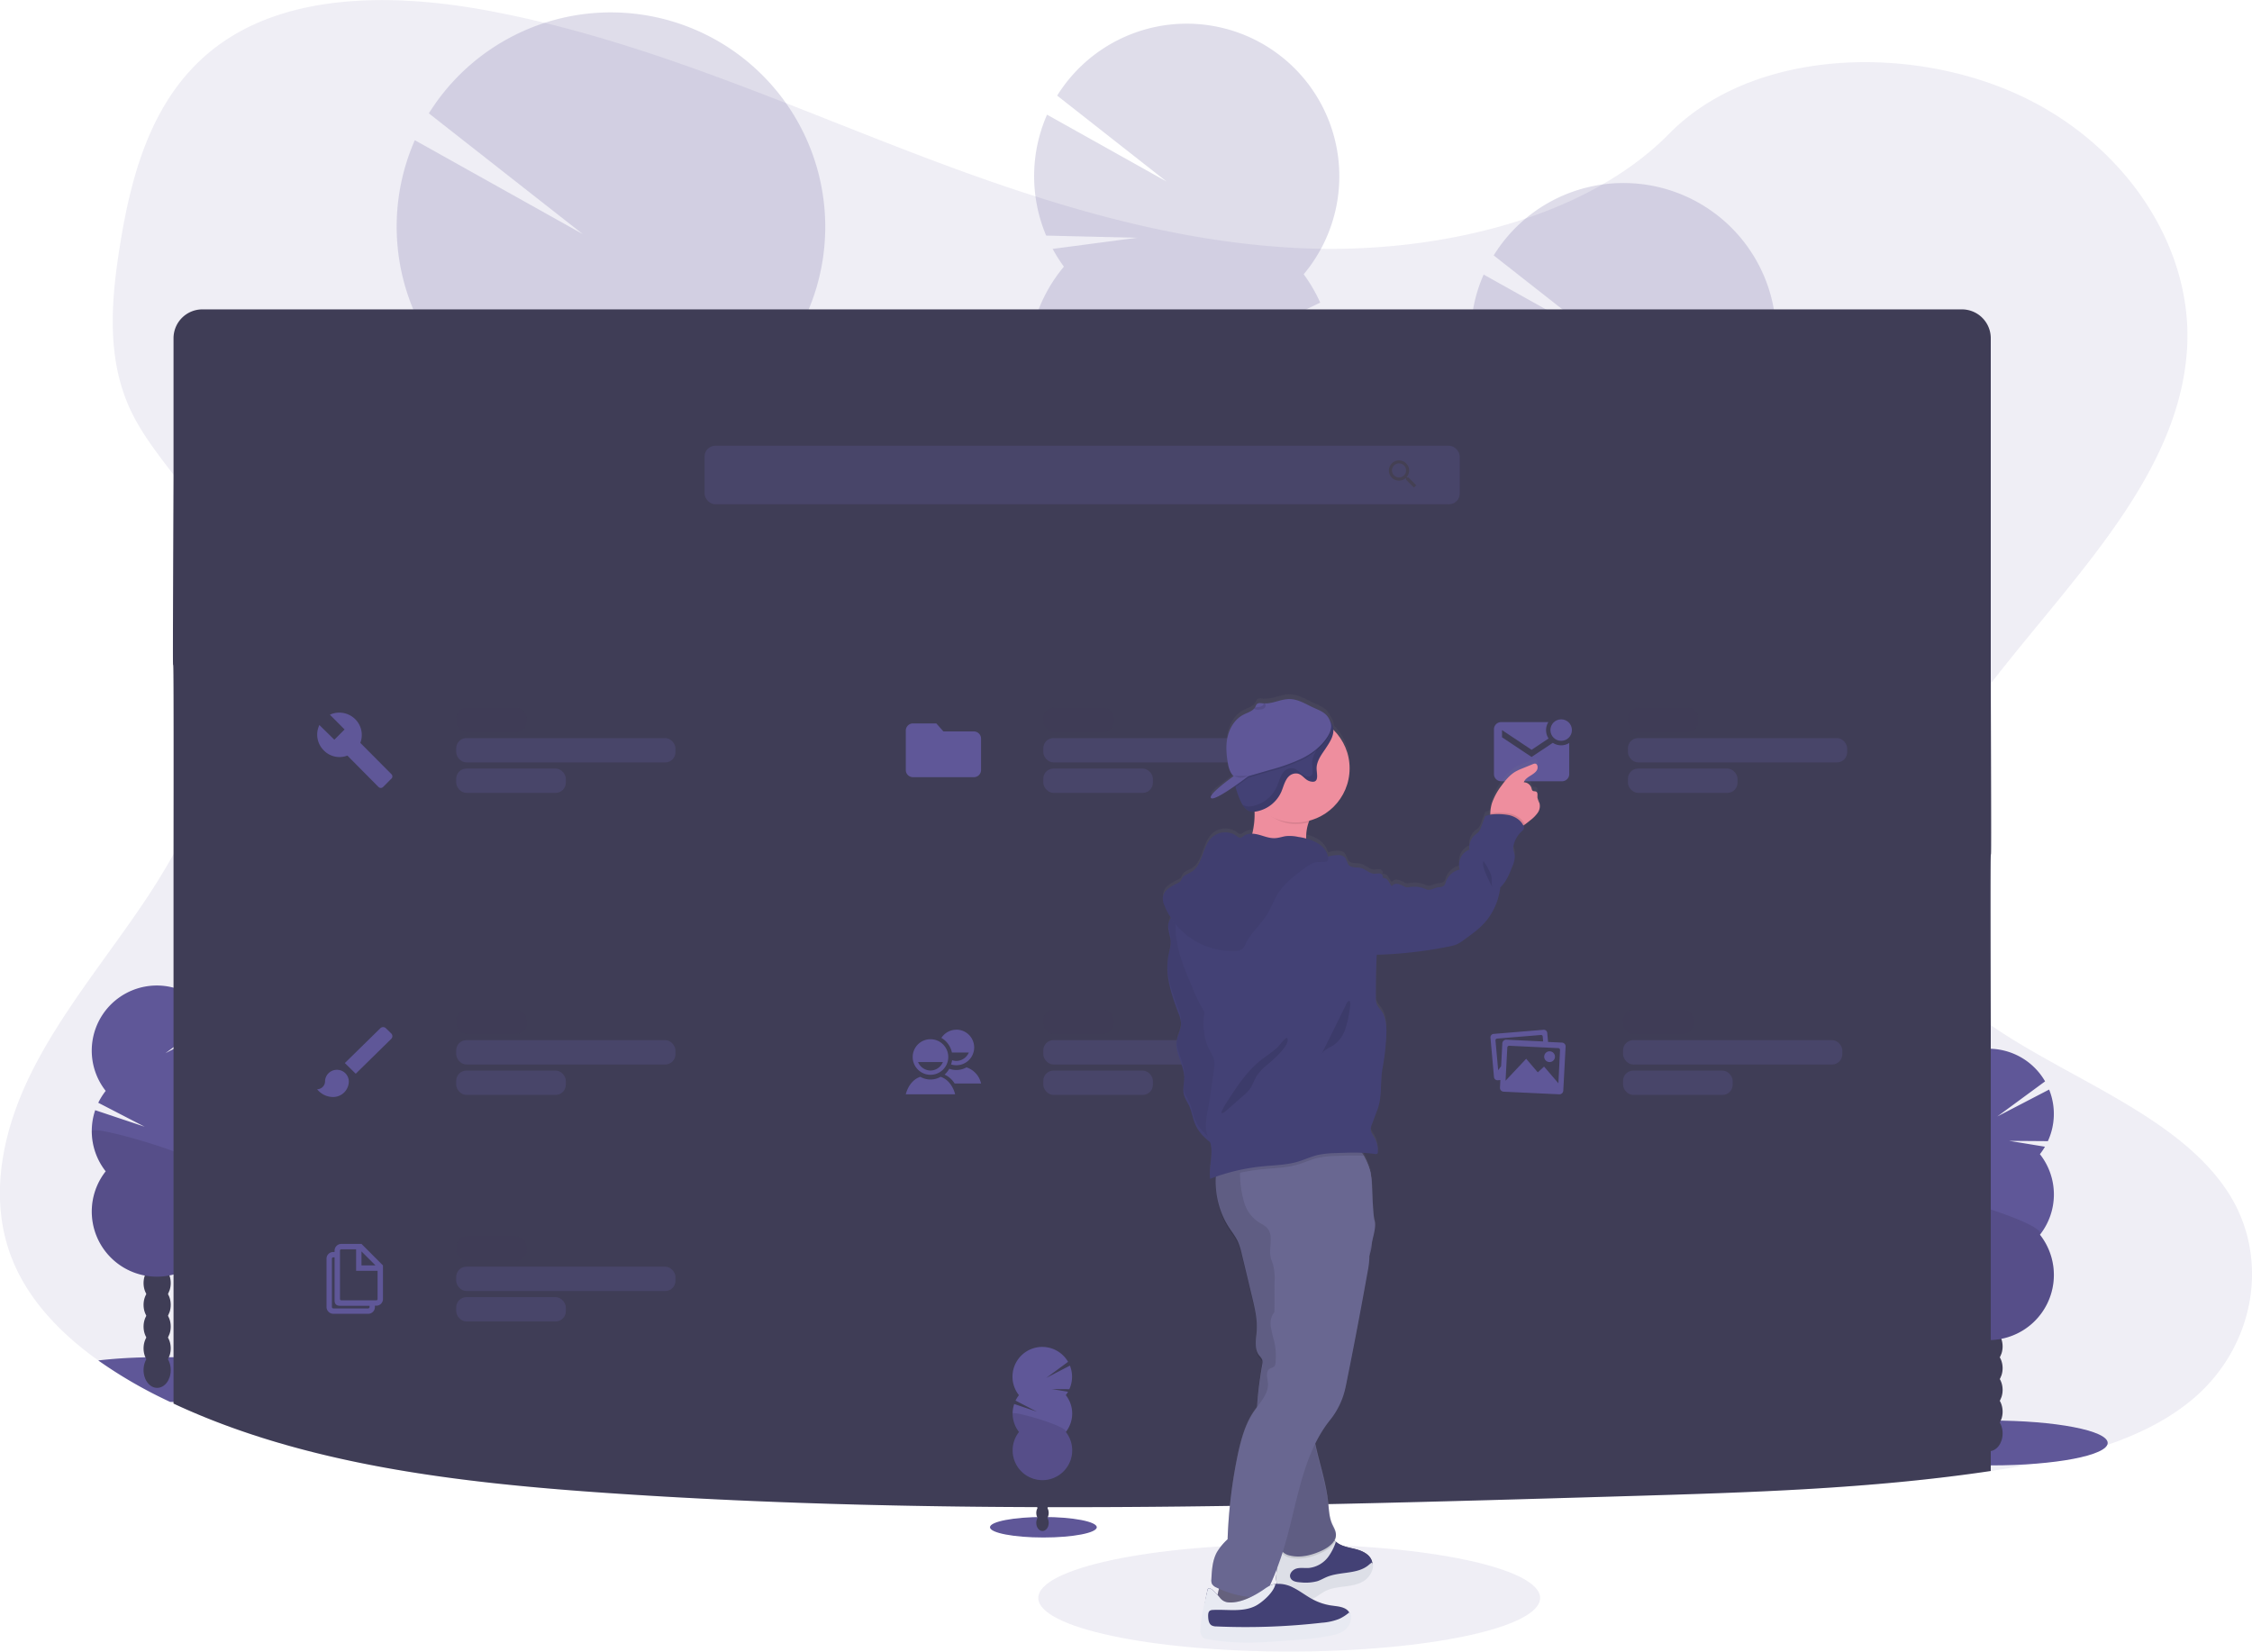<svg height="806.74" viewBox="0 0 1100 806.74" width="1100" xmlns="http://www.w3.org/2000/svg" xmlns:xlink="http://www.w3.org/1999/xlink"><linearGradient id="a" gradientUnits="userSpaceOnUse" x1="710.07" x2="710.07" y1="847.99" y2="385.75"><stop offset="0" stop-color="#808080" stop-opacity=".25"/><stop offset=".54" stop-color="#808080" stop-opacity=".12"/><stop offset="1" stop-color="#808080" stop-opacity=".1"/></linearGradient><ellipse cx="629.72" cy="780.56" fill="#5f5798" opacity=".1" rx="122.56" ry="26.18"/><path d="m1120.55 730.47c-24.35 20.2-59 28.56-92.51 33.84l-5.64.86c-58.57 8.74-118.32 10.52-177.79 12.28-165.87 4.91-332.17 9.81-497.6-1.51-73.16-5-148.13-13.76-212.25-43.7l-1.67-.79c-.83-.39-1.66-.78-2.49-1.19a224.11 224.11 0 0 1 -32.6-19.09c-18.31-13.06-33.43-29-41.42-47.91-12.52-29.66-5.9-63 8.4-92s35.8-55.12 54.34-82.43c5.44-8 10.6-16.3 15.4-24.81 30-53.37 44.88-115.13 13.43-166.56a228.58 228.58 0 0 0 -13.43-19c-7.67-10-15.47-20-20.74-31.07-12.29-25.76-9.65-54.73-5.17-82.25 6-36.59 17.05-76 51.38-98.86 35.67-23.74 86.3-22.54 130.57-14 68.83 13.19 132.36 40.8 196.49 65.7s131.35 47.58 201.86 50.02c62.26 2.17 134.89-14 176.23-56.08 40.15-40.85 115.6-43.94 170-19.27 51.91 23.54 85.48 73.36 83 123.12-3.16 62.1-54.93 111.83-95.9 164.7-6.81 8.79-13.33 17.68-19.28 26.72-19.42 29.53-33.15 65-19.78 96.88 7.5 17.85 21.81 31.47 39.06 43.36 38.65 26.63 92 44.55 116 81.83 20.67 32.16 13.01 75.56-17.89 101.21z" fill="#5f5798" opacity=".1" transform="translate(-50 -46.63)"/><ellipse cx="972.5" cy="704.85" fill="#5f5798" rx="57.01" ry="10.96"/><ellipse cx="971.55" cy="700.19" fill="#3f3d56" rx="6.64" ry="8.69"/><ellipse cx="971.55" cy="689.57" fill="#3f3d56" rx="6.64" ry="8.69"/><ellipse cx="971.55" cy="678.94" fill="#3f3d56" rx="6.64" ry="8.69"/><ellipse cx="971.55" cy="668.32" fill="#3f3d56" rx="6.64" ry="8.69"/><ellipse cx="971.55" cy="657.7" fill="#3f3d56" rx="6.64" ry="8.69"/><ellipse cx="971.55" cy="647.08" fill="#3f3d56" rx="6.64" ry="8.69"/><ellipse cx="971.55" cy="636.46" fill="#3f3d56" rx="6.64" ry="8.69"/><path d="m1046.4 610.41a31 31 0 0 0 2.47-3.64l-17.44-2.86 18.86.14a31.78 31.78 0 0 0 .61-25.2l-25.31 13.15 23.34-17.15a31.8 31.8 0 1 0 -52.51 35.58 31.55 31.55 0 0 0 -3.63 5.8l22.64 11.77-24.14-8.1a31.79 31.79 0 0 0 5.13 29.86 31.8 31.8 0 1 0 50 0 31.78 31.78 0 0 0 0-39.32z" fill="#5f5798" transform="translate(-50 -46.63)"/><path d="m989.61 630.07a31.68 31.68 0 0 0 6.81 19.66 31.8 31.8 0 1 0 50 0c4.24-5.41-56.81-23.23-56.81-19.66z" opacity=".1" transform="translate(-50 -46.63)"/><path d="m184.73 720.54c0 5.59-21.81 10.21-50 10.87h-1.67c-.83-.39-1.66-.78-2.49-1.19a224.11 224.11 0 0 1 -32.57-19.05c6.85-.8 14.64-1.34 23-1.52h1.13c1.82 0 3.67-.06 5.54-.06h3.62 1.18 2.25c28.2.73 50.01 5.41 50.01 10.95z" fill="#5f5798" transform="translate(-50 -46.63)"/><ellipse cx="76.76" cy="669.25" fill="#3f3d56" rx="6.64" ry="8.69"/><ellipse cx="76.76" cy="658.63" fill="#3f3d56" rx="6.64" ry="8.69"/><ellipse cx="76.76" cy="648.01" fill="#3f3d56" rx="6.64" ry="8.69"/><ellipse cx="76.76" cy="637.39" fill="#3f3d56" rx="6.64" ry="8.69"/><ellipse cx="76.76" cy="626.77" fill="#3f3d56" rx="6.64" ry="8.69"/><ellipse cx="76.76" cy="616.15" fill="#3f3d56" rx="6.64" ry="8.69"/><ellipse cx="76.76" cy="605.52" fill="#3f3d56" rx="6.64" ry="8.69"/><path d="m151.61 579.47a32.28 32.28 0 0 0 2.48-3.63l-17.45-2.84 18.87.14a31.8 31.8 0 0 0 .6-25.19l-25.3 13.13 23.34-17.16a31.8 31.8 0 1 0 -52.52 35.58 32.45 32.45 0 0 0 -3.63 5.8l22.64 11.7-24.14-8.07a31.87 31.87 0 0 0 5.13 29.86 31.8 31.8 0 1 0 50 0 31.78 31.78 0 0 0 0-39.32z" fill="#5f5798" transform="translate(-50 -46.63)"/><path d="m94.83 599.13a31.67 31.67 0 0 0 6.8 19.66 31.8 31.8 0 1 0 50 0c4.24-5.41-56.8-23.23-56.8-19.66z" opacity=".1" transform="translate(-50 -46.63)"/><g opacity=".2"><g fill="#3f3d56"><path d="m355.84 601.92c0 .94-.1 1.86-.2 2.76q-11.64-4.68-22.92-9.93a18.59 18.59 0 0 1 -10.6-5.17c-2.19-1.1-4.37-2.24-6.54-3.39a26.82 26.82 0 0 1 1.66-3c4.2-6.66 10.6-10.83 17.65-10.6s13.15 4.78 16.93 11.66a34.37 34.37 0 0 1 4.02 17.67z" transform="translate(-50 -46.63)"/><path d="m357 567a34.56 34.56 0 0 1 -5.13 17.32c-4.21 6.64-10.6 10.81-17.65 10.58-.49 0-1-.06-1.45-.1a18.59 18.59 0 0 1 -10.6-5.17 25.27 25.27 0 0 1 -4.88-6.37 35.82 35.82 0 0 1 1.1-35c4.21-6.66 10.6-10.83 17.65-10.6s13.15 4.78 16.93 11.66a34.47 34.47 0 0 1 4.03 17.68z" transform="translate(-50 -46.63)"/><ellipse cx="336.18" cy="531.28" rx="28.63" ry="21.87" transform="matrix(.032 -1 1 .032 -255.43 803.92)"/><ellipse cx="337.29" cy="496.31" rx="28.63" ry="21.87" transform="matrix(.032 -1 1 .032 -219.41 771.16)"/><ellipse cx="338.39" cy="461.34" rx="28.63" ry="21.87" transform="matrix(.032 -1 1 .032 -183.39 738.39)"/></g><path d="m264.12 219.46a105.78 105.78 0 0 1 -7.76-12.24l57.72-7.62-62.08-1.5a104.92 104.92 0 0 1 .62-83l82 45.85-75.15-58.95a104.75 104.75 0 1 1 169.22 122.65 105.13 105.13 0 0 1 11.31 19.46l-75.77 36.38 80.33-24.17a104.85 104.85 0 0 1 -20 97.78 104.75 104.75 0 1 1 -164.56-5.19 104.73 104.73 0 0 1 4.08-129.45z" fill="#5f5798" transform="translate(-50 -46.63)"/><path d="m449.05 290.08a104.29 104.29 0 0 1 -24.44 64 104.75 104.75 0 1 1 -164.61-5.17c-13.43-18.25 189.42-70.58 189.05-58.83z" opacity=".1" transform="translate(-50 -46.63)"/></g><g opacity=".2"><g fill="#3f3d56"><path d="m848.18 527.14c0 .67-.07 1.32-.14 2q-8.31-3.29-16.31-7.06a13.31 13.31 0 0 1 -7.55-3.68c-1.55-.79-3.11-1.6-4.65-2.41a19.78 19.78 0 0 1 1.18-2.13c3-4.74 7.54-7.7 12.56-7.54s9.36 3.4 12.05 8.3a24.5 24.5 0 0 1 2.86 12.52z" transform="translate(-50 -46.63)"/><path d="m849 502.25a24.56 24.56 0 0 1 -3.65 12.33c-3 4.72-7.54 7.69-12.56 7.53l-1-.07a13.31 13.31 0 0 1 -7.55-3.68 18.32 18.32 0 0 1 -3.47-4.54 25.51 25.51 0 0 1 .78-24.88c3-4.74 7.55-7.71 12.56-7.55s9.37 3.4 12.05 8.3a24.55 24.55 0 0 1 2.84 12.56z" transform="translate(-50 -46.63)"/><ellipse cx="834.19" cy="476.87" rx="20.37" ry="15.56" transform="matrix(.032 -1 1 .032 281.27 1248.98)"/><ellipse cx="834.98" cy="451.98" rx="20.37" ry="15.56" transform="matrix(.032 -1 1 .032 306.9 1225.67)"/><ellipse cx="835.76" cy="427.1" rx="20.37" ry="15.56" transform="matrix(.032 -1 1 .032 332.53 1202.35)"/></g><path d="m782.91 255a73.57 73.57 0 0 1 -5.52-8.71l41.08-5.42-44.21-1.07a74.67 74.67 0 0 1 .43-59.07l58.31 32.59-53.4-41.93a74.55 74.55 0 1 1 120.4 87.26 74.71 74.71 0 0 1 8.06 13.86l-53.89 25.89 57.17-17.2a74.55 74.55 0 0 1 -14.22 69.58 74.54 74.54 0 1 1 -117.12-3.69 74.55 74.55 0 0 1 2.91-92.09z" fill="#5f5798" transform="translate(-50 -46.63)"/><path d="m914.52 305.22a74.2 74.2 0 0 1 -17.4 45.56 74.54 74.54 0 1 1 -117.12-3.69c-9.58-13 134.78-50.23 134.52-41.87z" opacity=".1" transform="translate(-50 -46.63)"/></g><g opacity=".2"><g fill="#3f3d56"><path d="m635 449.09c0 .67-.08 1.32-.15 2q-8.31-3.29-16.31-7.06a13.28 13.28 0 0 1 -7.54-3.68c-1.56-.79-3.11-1.6-4.65-2.41a19 19 0 0 1 1.17-2.13c3-4.73 7.55-7.7 12.56-7.54s9.36 3.4 12.05 8.3a24.5 24.5 0 0 1 2.87 12.52z" transform="translate(-50 -46.63)"/><path d="m635.74 424.2a24.56 24.56 0 0 1 -3.65 12.33c-3 4.72-7.54 7.69-12.56 7.53-.35 0-.68 0-1-.07a13.28 13.28 0 0 1 -7.54-3.68 18.11 18.11 0 0 1 -3.48-4.54 25.48 25.48 0 0 1 .79-24.88c3-4.74 7.54-7.71 12.56-7.55s9.36 3.4 12 8.3a24.54 24.54 0 0 1 2.88 12.56z" transform="translate(-50 -46.63)"/><ellipse cx="620.97" cy="398.82" rx="20.37" ry="15.56" transform="matrix(.03 -1 1 .03 152.77 960.28)"/><ellipse cx="621.75" cy="373.93" rx="20.37" ry="15.56" transform="matrix(.032 -1 1 .032 178.4 936.96)"/><ellipse cx="622.54" cy="349.05" rx="20.37" ry="15.56" transform="matrix(.032 -1 1 .032 204.04 913.64)"/></g><path d="m569.68 176.91a74.87 74.87 0 0 1 -5.52-8.71l41.08-5.42-44.24-1.07a74.62 74.62 0 0 1 .44-59.07l58.33 32.63-53.39-41.93a74.54 74.54 0 1 1 120.42 87.26 74.76 74.76 0 0 1 8.07 13.86l-53.87 25.89 57.16-17.2a74.55 74.55 0 0 1 -14.22 69.58 74.54 74.54 0 1 1 -117.16-3.73 74.57 74.57 0 0 1 2.9-92.13z" fill="#5f5798" transform="translate(-50 -46.63)"/><path d="m701.29 227.17a74.2 74.2 0 0 1 -17.4 45.56 74.54 74.54 0 1 1 -117.11-3.73c-9.59-12.95 134.77-50.19 134.51-41.83z" opacity=".1" transform="translate(-50 -46.63)"/></g><path d="m1022.4 547.44v217.73c-58.57 8.74-118.32 10.52-177.79 12.28-165.87 4.91-332.17 9.81-497.6-1.51-73.16-5-148.13-13.76-212.25-43.7v-268.24c.24-185-.76 0 0-185.56v-66.59a14.1 14.1 0 0 1 14.1-14.1h859.44a14.1 14.1 0 0 1 14.1 14.1v168.63c.6 166.52-.4.52 0 166.96z" fill="#3f3d56" transform="translate(-50 -46.63)"/><rect fill="#5f5798" height="28.56" opacity=".3" rx="5.22" width="368.86" x="344.15" y="217.75"/><path d="m737.94 279.85h-.61l-.23-.19a5.1 5.1 0 0 0 1.19-3.25 4.94 4.94 0 1 0 -4.92 5 5.09 5.09 0 0 0 3.24-1.18l.22.19v.58l3.81 3.82 1.14-1.14zm-4.57 0a3.44 3.44 0 1 1 3.43-3.44 3.42 3.42 0 0 1 -3.43 3.44z" fill="#444053" transform="translate(-50 -46.63)"/><rect fill="#3f3d56" height="11.9" opacity=".7" rx="5" width="34.42" x="222.84" y="493.2"/><rect fill="#5f5798" height="11.9" opacity=".3" rx="5" width="53.54" x="222.84" y="522.95"/><rect fill="#5f5798" height="11.9" opacity=".3" rx="5" width="107.09" x="222.84" y="508.08"/><path d="m214.57 569.21a5.74 5.74 0 0 0 -5.8 5.69 3.88 3.88 0 0 1 -3.87 3.79 10 10 0 0 0 7.73 3.8 7.67 7.67 0 0 0 7.75-7.59 5.75 5.75 0 0 0 -5.81-5.69zm26.53-17.76-2.6-2.55a1.94 1.94 0 0 0 -2.72 0l-17.34 17 5.32 5.22 17.32-17a1.86 1.86 0 0 0 .02-2.67z" fill="#5f5798" transform="translate(-50 -46.63)"/><rect fill="#3f3d56" height="11.9" opacity=".7" rx="5" width="34.42" x="222.84" y="345.66"/><rect fill="#5f5798" height="11.9" opacity=".3" rx="5" width="53.54" x="222.84" y="375.41"/><rect fill="#5f5798" height="11.9" opacity=".3" rx="5" width="107.09" x="222.84" y="360.53"/><path d="m241.18 424.78-15.18-15.28a10.82 10.82 0 0 0 -2.51-11.58 11 11 0 0 0 -12.35-2.18l7.18 7.22-5 5-7.32-7.18a10.86 10.86 0 0 0 2.17 12.41 10.66 10.66 0 0 0 11.51 2.52l15.15 15.29a1.61 1.61 0 0 0 2.34 0l3.84-3.86a1.51 1.51 0 0 0 .17-2.35z" fill="#5f5798" transform="translate(-50 -46.63)"/><rect fill="#3f3d56" height="11.9" opacity=".7" rx="5" width="34.42" x="509.6" y="493.2"/><rect fill="#5f5798" height="11.9" opacity=".3" rx="5" width="53.54" x="509.6" y="522.95"/><rect fill="#5f5798" height="11.9" opacity=".3" rx="5" width="107.09" x="509.6" y="508.08"/><path d="m509.44 572.63a10 10 0 0 1 -9.89 0c-3.87 1.19-6.24 5.09-7.12 8.54h24.12c-.87-3.45-3.23-7.35-7.11-8.54zm-4.94-18.37a8.69 8.69 0 1 0 8.69 8.68 8.69 8.69 0 0 0 -8.69-8.68zm0 15.3a6.71 6.71 0 0 1 -6.07-4.14h12.14a6.71 6.71 0 0 1 -6.07 4.14z" fill="#5f5798" transform="translate(-50 -46.63)"/><path d="m522.09 568a10.07 10.07 0 0 1 -8.4.69 12 12 0 0 1 -2.3 2.86 11.24 11.24 0 0 1 4.9 4.33h12.91a10.72 10.72 0 0 0 -7.11-7.88zm-4.94-18.38a8.71 8.71 0 0 0 -7.33 4 10.78 10.78 0 0 1 5.15 7.14h8.25a6.72 6.72 0 0 1 -6.07 4.12 6 6 0 0 1 -2.08-.38 11.65 11.65 0 0 1 -.54 2.07 8.35 8.35 0 0 0 2.62.4 8.69 8.69 0 0 0 0-17.38z" fill="#5f5798" transform="translate(-50 -46.63)"/><rect fill="#3f3d56" height="11.9" opacity=".7" rx="5" width="34.42" x="222.84" y="603.86"/><rect fill="#5f5798" height="11.9" opacity=".3" rx="5" width="53.54" x="222.84" y="633.61"/><rect fill="#5f5798" height="11.9" opacity=".3" rx="5" width="107.09" x="222.84" y="618.74"/><path d="m226.57 654.25h-9.82a3.28 3.28 0 0 0 -3.32 3.24v.7h-.62a3.28 3.28 0 0 0 -3.32 3.24v23.63a3.34 3.34 0 0 0 3.32 3.32h17.08a3.27 3.27 0 0 0 3.23-3.32v-.62h.71a3.27 3.27 0 0 0 3.23-3.32v-16.37zm0 3.66 6.84 6.84h-6.84zm3.94 27.15a.67.67 0 0 1 -.62.7h-17.08a.73.73 0 0 1 -.69-.7v-23.63a.67.67 0 0 1 .69-.62h.62v21c0 1.82.86 2.66 2.67 2.66h14.41zm3.93-3.94a.66.66 0 0 1 -.61.7h-17.08a.73.73 0 0 1 -.69-.7v-23.63a.67.67 0 0 1 .69-.62h7.19v10.51h10.5z" fill="#5f5798" transform="translate(-50 -46.63)"/><rect fill="#3f3d56" height="11.9" opacity=".7" rx="5" width="34.42" x="509.6" y="345.66"/><rect fill="#5f5798" height="11.9" opacity=".3" rx="5" width="53.54" x="509.6" y="375.41"/><rect fill="#5f5798" height="11.9" opacity=".3" rx="5" width="107.09" x="509.6" y="360.53"/><path d="m507.32 400h-11.38a3.51 3.51 0 0 0 -3.5 3.51v19.25a3.5 3.5 0 0 0 3.5 3.5h29.76a3.5 3.5 0 0 0 3.5-3.5v-15.34a3.51 3.51 0 0 0 -3.5-3.5h-14.88l-3.5-3.94z" fill="#5f5798" transform="translate(-50 -46.63)"/><rect fill="#3f3d56" height="11.9" opacity=".7" rx="5" width="34.42" x="792.79" y="493.2"/><rect fill="#5f5798" height="11.9" opacity=".3" rx="5" width="53.54" x="792.79" y="522.95"/><rect fill="#5f5798" height="11.9" opacity=".3" rx="5" width="107.09" x="792.79" y="508.08"/><path d="m812.93 555.91-6.77-.32-.4-4.41a1.7 1.7 0 0 0 -1.88-1.52l-24.27 2a1.67 1.67 0 0 0 -1.59 1.79l1.73 19.35a1.7 1.7 0 0 0 1.88 1.49l1.23-.09-.19 3.76a1.87 1.87 0 0 0 1.83 1.93l27.09 1.28a1.88 1.88 0 0 0 2-1.74l1.14-21.6a1.86 1.86 0 0 0 -1.8-1.92zm-29.12.44-.58 11.06-1.44 2-1.32-14.61v-.09a.89.89 0 0 1 .78-.77l21.42-1.75a.81.81 0 0 1 .87.64s0 0 0 0l.21 2.52-18-.86a1.9 1.9 0 0 0 -1.94 1.86zm27.4 19.44-7-8.17-3.07 2.82-5.67-6.63-10.07 10.72.86-16.33a.94.94 0 0 1 1-.74l23.9 1.16a.87.87 0 0 1 .85.83s0 0 0 0z" fill="#5f5798" transform="translate(-50 -46.63)"/><path d="m806.89 565.42a2.63 2.63 0 1 0 -2.62-2.63 2.64 2.64 0 0 0 2.62 2.63z" fill="#5f5798" transform="translate(-50 -46.63)"/><rect fill="#3f3d56" height="11.9" opacity=".7" rx="5" width="34.42" x="795.17" y="345.66"/><rect fill="#5f5798" height="11.9" opacity=".3" rx="5" width="53.54" x="795.17" y="375.41"/><rect fill="#5f5798" height="11.9" opacity=".3" rx="5" width="107.09" x="795.17" y="360.53"/><circle cx="762.56" cy="356.63" fill="#5f5798" r="5.25"/><path d="m808.53 409.45-10.42 6.94-14.44-9.62v-3.51l14.44 9.63 8.3-5.53a7.39 7.39 0 0 1 -.1-8h-23.07a3.52 3.52 0 0 0 -3.51 3.51v21.88a3.52 3.52 0 0 0 3.51 3.51h29.76a3.51 3.51 0 0 0 3.5-3.51v-15.2a7.37 7.37 0 0 1 -8-.06z" fill="#5f5798" transform="translate(-50 -46.63)"/><ellipse cx="509.64" cy="746.02" fill="#5f5798" rx="26.08" ry="5.01"/><ellipse cx="509.21" cy="743.89" fill="#3f3d56" rx="3.04" ry="3.97"/><ellipse cx="509.21" cy="739.03" fill="#3f3d56" rx="3.04" ry="3.97"/><ellipse cx="509.21" cy="734.17" fill="#3f3d56" rx="3.04" ry="3.97"/><ellipse cx="509.21" cy="729.31" fill="#3f3d56" rx="3.04" ry="3.97"/><ellipse cx="509.21" cy="724.46" fill="#3f3d56" rx="3.04" ry="3.97"/><ellipse cx="509.21" cy="719.6" fill="#3f3d56" rx="3.04" ry="3.97"/><ellipse cx="509.21" cy="714.74" fill="#3f3d56" rx="3.04" ry="3.97"/><path d="m570.57 728.13a13.59 13.59 0 0 0 1.13-1.67l-8-1.31 8.62.07a14.59 14.59 0 0 0 .28-11.52l-11.57 6 10.67-7.85a14.54 14.54 0 1 0 -24 16.28 15.11 15.11 0 0 0 -1.66 2.65l10.36 5.38-11-3.7a14.53 14.53 0 0 0 2.34 13.65 14.54 14.54 0 1 0 22.86 0 14.55 14.55 0 0 0 0-18z" fill="#5f5798" transform="translate(-50 -46.63)"/><path d="m544.6 737.12a14.45 14.45 0 0 0 3.11 9 14.54 14.54 0 1 0 22.86 0c1.95-2.48-25.97-10.63-25.97-9z" opacity=".1" transform="translate(-50 -46.63)"/><path d="m802 436.86a13.68 13.68 0 0 1 -1-2.7c-.1-1.07.32-2.48-.63-3-.53-.29-1.27-.07-1.74-.45a2.15 2.15 0 0 1 -.51-1.2 4.1 4.1 0 0 0 -3.8-3c1-2.71 4.68-3.37 6.3-5.76.81-1.19.55-3.38-.88-3.39a2.49 2.49 0 0 0 -1 .25l-5.33 2.2a27.35 27.35 0 0 0 -3 1.39c-2.93 1.67-5.12 4.38-7.09 7.13a30.49 30.49 0 0 0 -4.41 8 18 18 0 0 0 -.94 5.49v.56c-.87.15-1.58.53-2.49.71l-2.07 5.47a6.93 6.93 0 0 1 -1.35 2.49 12.52 12.52 0 0 1 -1.46 1.15 8.45 8.45 0 0 0 -2.91 7.37 7.93 7.93 0 0 0 -4.66 9.78 9.31 9.31 0 0 0 -6.81 6 4.43 4.43 0 0 1 -.89 1.88 3.55 3.55 0 0 1 -2.37.73c-2.34.15-4.38 2-6.49 1a13.21 13.21 0 0 0 -7.71-1.08 5.77 5.77 0 0 1 -1.65.15 4.43 4.43 0 0 1 -1.35-.47 10.46 10.46 0 0 0 -3.06-1.21 2.84 2.84 0 0 0 -2.9 1.12c-.74-.81-1.18-1.86-1.85-2.73a3 3 0 0 0 -2.82-1.35c.7-.63 0-1.89-.93-2.11a11.56 11.56 0 0 0 -2.81.1c-2.44 0-4.32-2.24-6.69-2.83-2.18-.53-5.09.11-6.21-1.85-.35-.63-.45-1.45-1-1.92a3.64 3.64 0 0 0 -.71-1.45c-.9-1-2.41-1.16-3.76-1.12a15.68 15.68 0 0 0 -4.37.75c0-.17-.09-.36-.15-.56a11.09 11.09 0 0 0 -4.84-5.94 20 20 0 0 0 -5.66-2.26c0-.18 0-.35 0-.53a22.55 22.55 0 0 1 1.16-7.43c.08-.26.18-.52.27-.78a26.6 26.6 0 0 0 12-44.63 6.83 6.83 0 0 0 -.21-1.6 7.86 7.86 0 0 0 -1.6-3.12c-1.22-2.72-3.12-3.92-5.55-5.06-.7-.33-1.44-.65-2.22-1-3.87-1.74-7.61-4.3-12-4.29-4 0-7.86 2.21-11.82 2.13h-.3-.29-.36c-1.11-.13-2.44-.39-3.17.46a4.5 4.5 0 0 0 -.56 1.09 2.64 2.64 0 0 1 -.2.37 4.4 4.4 0 0 1 -.51.69c-1.28 1.4-3.43 2-5.2 2.94-4 2.05-6.62 6.23-7.66 10.61s-.68 9 .1 13.44c.4 2.22 1.26 4.74 2.84 6.14s-13.37 9.51-10.93 10.86c1.33.74 6.87-2.77 11.64-6.12.05.2.09.41.15.61a44 44 0 0 0 2.18 6.25c1 2.39 2.44 5 4.93 5.69a5.36 5.36 0 0 0 1.69.19h.44a39.39 39.39 0 0 1 -1.15 10.87 6.61 6.61 0 0 0 -4.09 1.13 3.29 3.29 0 0 1 -1.66.88 2.89 2.89 0 0 1 -1.71-.84 9.7 9.7 0 0 0 -12.14.64c-4.84 4.57-4.29 13.49-10 16.95-1.56.95-3.56 1.46-4.48 3.05a11.41 11.41 0 0 1 -.77 1.47 4.05 4.05 0 0 1 -1.36 1 26.48 26.48 0 0 0 -4.68 2.7 6.72 6.72 0 0 0 -2.69 4.54 8.61 8.61 0 0 0 .82 3.81 36.44 36.44 0 0 0 3.12 6 6.38 6.38 0 0 0 -1.26 2.95c-.4 2.81.94 5.58 1.09 8.42.13 2.48-.66 4.9-1.1 7.34-1.76 9.54 1.61 19.2 5 28.26a14.58 14.58 0 0 1 1.2 4.65c.09 3-1.6 5.67-2.07 8.59-1 6.14 3.53 11.92 3.63 18.13 0 2.87-.86 5.78-.14 8.55.47 1.85 1.62 3.44 2.44 5.17 1.44 3.06 1.83 6.53 3.21 9.62a23.07 23.07 0 0 0 7.12 8.48c1.73 5.49-.73 12.12 0 18q1.41-.56 2.85-1a41.17 41.17 0 0 0 6.3 24.84c1.55 2.42 3.37 4.68 4.54 7.31a34.26 34.26 0 0 1 1.77 5.79q2.51 10.47 5 20.92c1.36 5.65 2.73 11.4 2.32 17.2-.28 4-1.3 8.57 1.18 11.77a8.51 8.51 0 0 1 1.49 2.06 5.22 5.22 0 0 1 0 2.72 180.71 180.71 0 0 0 -2.48 20.39c-.56.75-1.12 1.51-1.63 2.26-4.11 6-6.09 13.21-7.69 20.32a245.83 245.83 0 0 0 -5.16 42.44 28.38 28.38 0 0 0 -5.26 6.41c-2.15 4-2.43 8.7-2.66 13.24a4.73 4.73 0 0 0 .24 2.18 4.48 4.48 0 0 0 2.24 1.68l1.24.59c-.27 1-.51 2-.72 3.05-1.58-1.78-4.39-4.6-4.87-2.54a101.78 101.78 0 0 0 -2.56 21 1.77 1.77 0 0 0 1.9 2.12 116.25 116.25 0 0 0 20.81 1.78c5.65 0 11.29-.46 16.92-.89l5.77-.44a127.7 127.7 0 0 0 17.67-2.19c2.55-.56 5.18-1.35 7.1-3.14s2.86-4.85 1.54-7.12c-1.61-2.74-5.37-2.94-8.51-3.38a27.85 27.85 0 0 1 -8.92-2.84c-.63-.32-1.24-.68-1.85-1 .16 0 .33-.08.48-.14 2.7-.91 4.85-3 7.39-4.25 3-1.45 6.31-1.78 9.57-2.19s6.62-1 9.33-2.86c2.54-1.74 4.34-4.91 3.75-7.89a5.15 5.15 0 0 0 -.16-.62c-1-3.23-4.5-5-7.76-5.8s-6.8-1.28-9.44-3.38l-.39-.31c-.22-.19-.45-.37-.69-.56a5.62 5.62 0 0 0 .77-3.26c-.14-1.79-1.18-3.37-1.89-5-1.39-3.25-1.5-6.88-1.88-10.39-.94-8.83-3.65-17.35-5.69-26-.23-1-.45-2-.67-3a62.86 62.86 0 0 1 7.27-11.64 38 38 0 0 0 7-13.77c.42-1.54.73-3.1 1.05-4.67q5.42-27.09 10.24-54.27a45.19 45.19 0 0 0 .91-7.84 23.89 23.89 0 0 0 1.35-7.43c.94-3.67 1.89-7.52 1.12-9.92-.54-1.7-.81-7.51-1.11-13.08a50.24 50.24 0 0 0 -.54-8.93c-.09-.51-.19-1-.3-1.51q-.09-.45-.18-.75a25.68 25.68 0 0 0 -1.76-4.86 23.63 23.63 0 0 0 -1.32-2.71 12.34 12.34 0 0 0 -1-1.48 62 62 0 0 1 6.22.58c.5.07 1.12.11 1.43-.3a1.47 1.47 0 0 0 .18-.77 12.75 12.75 0 0 0 -1.62-6.76c-.8-1.42-1.91-2.8-1.88-4.43a6.53 6.53 0 0 1 .55-2.2l2.77-7.44c2.35-6.29 1.23-13.58 2.45-20.18a118.46 118.46 0 0 0 1.82-15.61c.23-4.47.09-9.32-2.6-12.9a14.73 14.73 0 0 1 -2-2.84 8.41 8.41 0 0 1 -.48-3.39q-.07-10.51.42-21a206.38 206.38 0 0 0 35.05-4 22 22 0 0 0 4-1.08 20.19 20.19 0 0 0 4-2.53c3.93-2.84 7.92-5.73 10.91-9.55a32.36 32.36 0 0 0 6.46-15.94c2.84-2.63 4.35-6.37 5.77-10a15.42 15.42 0 0 0 1.32-4.85c.07-1.72-1.06-3.52-.74-5.21a13.78 13.78 0 0 1 4.19-7.58 2.74 2.74 0 0 0 1-1.33 2.12 2.12 0 0 0 -.23-1.3l-.09-.15c.28-.17.54-.35.81-.53.93-.66 1.82-1.39 2.69-2.1a17 17 0 0 0 3.49-3.54 5.75 5.75 0 0 0 .94-4.7zm-128.31 383.29c-.24 0-.48 0-.71.06a9.57 9.57 0 0 0 -2.54.73l-.19.1c1.1-2.38 2.14-4.8 3.08-7.26.11-.29.21-.58.32-.88l-.12 1.64a20.22 20.22 0 0 0 .16 5.61z" fill="url(#a)" transform="translate(-50 -46.63)"/><path d="m688 455.73c.1 3.88 1.42 7.64 1.62 11.52-11.43.57-22.72-5-34-3.28 3.17-2.05 4.86-5.74 5.86-9.37a38.9 38.9 0 0 0 1.11-14.41 6.61 6.61 0 0 0 -.14-.79c-.42-1.9-1.51-4.59-1.22-6.08.39-2 2.25-1.59 3.93-1.48a150.51 150.51 0 0 1 15.26 2c1.32.23 14.13 3.43 14.33 3.1a59.69 59.69 0 0 0 -5.55 11.43 22.32 22.32 0 0 0 -1.2 7.36z" fill="#ee8e9e" transform="translate(-50 -46.63)"/><path d="m801.05 443.73a16.64 16.64 0 0 1 -3.49 3.52c-.87.71-1.76 1.44-2.69 2.09a11.5 11.5 0 0 1 -5.72 2.33c-2.72.18-8.51-1.42-10.2-3.75a6.77 6.77 0 0 1 -1-3.91 17.88 17.88 0 0 1 .94-5.46 30.42 30.42 0 0 1 4.41-8c2-2.74 4.16-5.43 7.09-7.09a27.35 27.35 0 0 1 3-1.39l5.33-2.18a2.5 2.5 0 0 1 1-.26c1.43 0 1.69 2.2.88 3.38-1.62 2.38-5.27 3-6.3 5.73a4.09 4.09 0 0 1 3.8 2.95 2.11 2.11 0 0 0 .51 1.19c.47.37 1.21.16 1.74.45.95.5.53 1.91.63 3a13.5 13.5 0 0 0 1 2.68 5.69 5.69 0 0 1 -.93 4.72z" fill="#ee8e9e" transform="translate(-50 -46.63)"/><path d="m643.4 833.08c.88-.88 2.32-.73 3.55-.54a132 132 0 0 0 19.95 1.61c.84-4.08-1.59-8-2.37-12.14a10.76 10.76 0 0 0 -.8-3.08c-.94-1.8-3.06-2.63-5.05-3-3.59-.76-9.21-2.09-11.22 1.54-2.41 4.31-3.18 10.75-4.06 15.61z" fill="#65617d" transform="translate(-50 -46.63)"/><path d="m716.49 817.65c-2.71 1.85-6.07 2.42-9.33 2.84s-6.61.74-9.57 2.19c-2.54 1.26-4.69 3.32-7.39 4.22a15.31 15.31 0 0 1 -7.67.12c-3-.57-6.26-1.67-7.89-4.29-1.46-2.32-1.31-5.27-1.11-8 .24-3.09.47-6.2.69-9.3a4.4 4.4 0 0 1 .58-2.24c2.19-3.2 7.52 1.33 10.37 1.33 4.52 0 9.37-2.46 12.62-5.45a3.89 3.89 0 0 1 1-.74c1.29-.58 2.58.49 3.72 1.42l.39.31c2.64 2.09 6.18 2.52 9.44 3.37s6.75 2.55 7.76 5.77a4.57 4.57 0 0 1 .16.61c.57 2.95-1.26 6.1-3.77 7.84z" fill="#3f3d56" transform="translate(-50 -46.63)"/><path d="m716.49 817.65c-2.71 1.85-6.07 2.42-9.33 2.84s-6.61.74-9.57 2.19c-2.54 1.26-4.69 3.32-7.39 4.22a15.31 15.31 0 0 1 -7.67.12c-3-.57-6.26-1.67-7.89-4.29-1.46-2.32-1.31-5.27-1.11-8 .24-3.09.47-6.2.69-9.3a4.4 4.4 0 0 1 .58-2.24c2.19-3.2 7.52 1.33 10.37 1.33 4.52 0 9.37-2.46 12.62-5.45a3.89 3.89 0 0 1 1-.74c1.29-.58 2.58.49 3.72 1.42l.39.31c2.64 2.09 6.18 2.52 9.44 3.37s6.75 2.55 7.76 5.77a4.57 4.57 0 0 1 .16.61c.57 2.95-1.26 6.1-3.77 7.84z" fill="#434175" transform="translate(-50 -46.63)"/><path d="m716.49 818.69c-2.71 1.85-6.07 2.43-9.33 2.85s-6.61.73-9.57 2.18c-2.54 1.26-4.69 3.32-7.39 4.22a15.31 15.31 0 0 1 -7.67.12 12.6 12.6 0 0 1 -7.89-5.33c-1.46-2.32-1.31-5.27-1.11-8 .24-3.09.47-6.2.69-9.3a4.4 4.4 0 0 1 .58-2.24c2.19-3.2 7.52 1.33 10.37 1.33 4.52 0 9.37-2.46 12.62-5.45a3.89 3.89 0 0 1 1-.74c1.29-.58 2.58.49 3.72 1.42a26.4 26.4 0 0 1 -3.17 6.56 13.63 13.63 0 0 1 -10 6.22c-2 .15-4.09-.25-6 .27s-3.77 2.52-3.08 4.42 3.06 2.25 5 2.36a22.38 22.38 0 0 0 8.21-.58c1.6-.53 3.07-1.41 4.62-2.06 6.62-2.74 15-1.21 20.46-5.85a13 13 0 0 1 1.67-1.28c1.45 2.99-1.22 7.19-3.73 8.88z" fill="#e8eaf2" transform="translate(-50 -46.63)"/><path d="m716.49 818.69c-2.71 1.85-6.07 2.43-9.33 2.85s-6.61.73-9.57 2.18c-2.54 1.26-4.69 3.32-7.39 4.22a15.31 15.31 0 0 1 -7.67.12 12.6 12.6 0 0 1 -7.89-5.33c-1.46-2.32-1.31-5.27-1.11-8 .24-3.09.47-6.2.69-9.3a4.4 4.4 0 0 1 .58-2.24c2.19-3.2 7.52 1.33 10.37 1.33 4.52 0 9.37-2.46 12.62-5.45a3.89 3.89 0 0 1 1-.74c1.29-.58 2.58.49 3.72 1.42a26.4 26.4 0 0 1 -3.17 6.56 13.63 13.63 0 0 1 -10 6.22c-2 .15-4.09-.25-6 .27s-3.77 2.52-3.08 4.42 3.06 2.25 5 2.36a22.38 22.38 0 0 0 8.21-.58c1.6-.53 3.07-1.41 4.62-2.06 6.62-2.74 15-1.21 20.46-5.85a13 13 0 0 1 1.67-1.28c1.45 2.99-1.22 7.19-3.73 8.88z" opacity=".05" transform="translate(-50 -46.63)"/><path d="m644.64 616.07a40.77 40.77 0 0 0 5.58 30c1.55 2.4 3.37 4.66 4.54 7.27a33.77 33.77 0 0 1 1.77 5.77l5 20.8c1.36 5.62 2.73 11.34 2.32 17.11-.28 4-1.3 8.53 1.18 11.71a8.46 8.46 0 0 1 1.49 2.05 5.15 5.15 0 0 1 0 2.7c-2.54 15.11-4.43 30.9.16 45.51 4.17 13.25 4.41 27.93 7.95 41.35a9.24 9.24 0 0 0 2.19 4.59 7.27 7.27 0 0 0 3.3 1.56c5.22 1.25 10.73-.21 15.59-2.46 3.42-1.59 7.1-4.37 6.81-8.12-.14-1.79-1.18-3.36-1.89-5-1.39-3.23-1.5-6.83-1.88-10.33-.94-8.78-3.65-17.26-5.69-25.84s-3.44-17.57-1.71-26.23a229.79 229.79 0 0 1 16.87-51.9 6.27 6.27 0 0 1 1.55-2.32 16.86 16.86 0 0 0 2.19-1.49 6.66 6.66 0 0 0 1-2.72c.76-2.74 3-4.77 4.53-7.17 3.83-6.08 2.62-13.87 2.48-21.05-.14-7 .86-14-.28-20.92s-5.04-13.94-11.69-16.06c-3.29-1.07-6.85-.82-10.29-.48-18.23 1.8-35.95 5.11-53.07 11.67z" fill="#696791" transform="translate(-50 -46.63)"/><path d="m644.64 617.07a40.77 40.77 0 0 0 5.58 30c1.55 2.4 3.37 4.66 4.54 7.27a33.77 33.77 0 0 1 1.77 5.77l5 20.8c1.36 5.62 2.73 11.34 2.32 17.11-.28 4-1.3 8.53 1.18 11.71a8.46 8.46 0 0 1 1.49 2.05 5.15 5.15 0 0 1 0 2.7c-2.54 15.11-4.43 30.9.16 45.51 4.17 13.25 4.41 27.93 7.95 41.35a9.24 9.24 0 0 0 2.19 4.59 7.27 7.27 0 0 0 3.3 1.56c5.22 1.25 10.73-.21 15.59-2.46 3.42-1.59 7.1-4.37 6.81-8.12-.14-1.79-1.18-3.36-1.89-5-1.39-3.23-1.5-6.83-1.88-10.33-.94-8.78-3.65-17.26-5.69-25.84s-3.44-17.57-1.71-26.23a229.79 229.79 0 0 1 16.87-51.9 6.27 6.27 0 0 1 1.55-2.32 16.86 16.86 0 0 0 2.19-1.49 6.66 6.66 0 0 0 1-2.72c.76-2.74 3-4.77 4.53-7.17 3.83-6.08 2.62-13.87 2.48-21.05-.14-7 .86-14-.28-20.92s-5.04-13.94-11.69-16.06c-3.29-1.07-6.85-.82-10.29-.48-18.23 1.8-35.95 5.11-53.07 11.67z" opacity=".1" transform="translate(-50 -46.63)"/><path d="m718.92 659.86a44 44 0 0 1 -.91 8.07q-4.83 27-10.28 54c-.32 1.56-.63 3.12-1.05 4.65a37.78 37.78 0 0 1 -7 13.7c-15.15 18.89-16.46 46.32-24.68 69.1-.56 1.54-1.11 3.09-1.7 4.61a115.75 115.75 0 0 1 -5.07 11.31 3.22 3.22 0 0 1 -1 1.35 3.08 3.08 0 0 1 -1.65.33 48.31 48.31 0 0 1 -21.36-4.86 4.48 4.48 0 0 1 -2.27-1.89 4.66 4.66 0 0 1 -.24-2.17c.23-4.51.51-9.19 2.66-13.16a28.22 28.22 0 0 1 5.26-6.38 242.36 242.36 0 0 1 5.16-42.22c1.6-7.08 3.58-14.23 7.69-20.21 3-4.42 7.38-8.78 6.84-14.11-.23-2.34-1.21-5.25.69-6.62.83-.61 2.06-.69 2.63-1.55a3 3 0 0 0 .37-1.32 32.66 32.66 0 0 0 -.68-10.93 58.79 58.79 0 0 1 -1.63-7.13 9 9 0 0 1 1.79-6.88c.1-4.87 0-9.92.07-14.78a27.16 27.16 0 0 0 -.69-8.25c-.36-1.27-.93-2.49-1.21-3.79-1-4.67 1.52-10.27-1.5-14-1.26-1.54-3.2-2.31-4.85-3.42a17.71 17.71 0 0 1 -6.66-9.57 52.59 52.59 0 0 1 -1.9-11.74 11.28 11.28 0 0 1 0-2.53 4.35 4.35 0 0 1 .34-1.27c.94-2.11 3.46-2.93 5.71-3.47a185.15 185.15 0 0 1 43.61-5.1c5.44-3.7 8.49-2.37 10.8 1.54a41.09 41.09 0 0 1 3.07 7.51c1 3.18 1.12 21 2.14 24.17 1.3 4.15-2.55 12.65-2.5 17.01z" fill="#696791" transform="translate(-50 -46.63)"/><path d="m620.68 497.92c-.4 2.8.94 5.55 1.09 8.38.13 2.47-.66 4.88-1.1 7.31-1.76 9.48 1.61 19.09 5 28.11a14.4 14.4 0 0 1 1.2 4.62c.09 2.94-1.6 5.64-2.07 8.55-1 6.11 3.53 11.85 3.63 18 0 2.85-.86 5.75-.14 8.5.47 1.84 1.62 3.43 2.43 5.14 1.45 3 1.84 6.5 3.22 9.57 2.49 5.55 7.84 9.18 12.94 12.51 2.89-1 6-2.11 7.62-4.72a11.63 11.63 0 0 0 1.33-4.14c1.1-6.33 1.06-12.79 1-19.21a118.59 118.59 0 0 0 -.83-16.54c-1-7-3.29-13.7-4.92-20.57-2-8.65-3.09-17.59-6.28-25.9-2.81-7.29-7.17-13.84-11.77-20.12-1.75-2.39-3.14-5.81-6.54-5.26a7.13 7.13 0 0 0 -5.81 5.77z" fill="#434175" transform="translate(-50 -46.63)"/><path d="m620.68 495.92c-.4 2.8.94 5.55 1.09 8.38.13 2.47-.66 4.88-1.1 7.31-1.76 9.48 1.61 19.09 5 28.11a14.4 14.4 0 0 1 1.2 4.62c.09 2.94-1.6 5.64-2.07 8.55-1 6.11 3.53 11.85 3.63 18 0 2.85-.86 5.75-.14 8.5.47 1.84 1.62 3.43 2.43 5.14 1.45 3 1.84 6.5 3.22 9.57 2.49 5.55 7.84 9.18 12.94 12.51 2.89-1 6-2.11 7.62-4.72a11.63 11.63 0 0 0 1.33-4.14c1.1-6.33 1.06-12.79 1-19.21a118.59 118.59 0 0 0 -.83-16.54c-1-7-3.29-13.7-4.92-20.57-2-8.65-3.09-17.59-6.28-25.9-2.81-7.29-7.17-13.84-11.77-20.12-1.75-2.39-3.14-5.81-6.54-5.26a7.13 7.13 0 0 0 -5.81 5.77z" opacity=".05" transform="translate(-50 -46.63)"/><path d="m694.66 436.91a59.69 59.69 0 0 0 -5.55 11.43 26.19 26.19 0 0 1 -6.3.76c-8.25 0-14.08-4.69-18.93-10.62-.42-1.9-3-3.67-2.74-5.16.39-2 2.25-1.59 3.93-1.48a150.51 150.51 0 0 1 15.26 2c1.32.16 14.13 3.4 14.33 3.07z" opacity=".1" transform="translate(-50 -46.63)"/><circle cx="632.81" cy="375.34" fill="#ee8e9e" r="26.41"/><g transform="translate(-50 -46.63)"><path d="m716.18 611.19c-4.57-.27-9.18-.08-13.76.1a47.15 47.15 0 0 0 -8.55.88c-3.47.79-6.71 2.37-10.13 3.36-5.48 1.59-11.26 1.66-16.93 2.22a94.36 94.36 0 0 0 -11.09 1.74 4.35 4.35 0 0 1 .34-1.27c.94-2.11 3.46-2.93 5.71-3.47a185.15 185.15 0 0 1 43.61-5.1c5.44-3.65 8.49-2.37 10.8 1.54z" opacity=".1"/><path d="m698.18 465.21c-1.15 1.33-2.7 2.8-4.4 2.37a6.08 6.08 0 0 1 -1.72-.92c-3-2-6.78-2.42-10.36-3a152.4 152.4 0 0 1 -21.34-4.8 21.93 21.93 0 0 0 -6.32-1.28c-4.47 0-8.44 3-11.24 6.48s-4.8 7.57-7.55 11.1c-2 2.52-4.3 4.74-6.13 7.35-4.62 6.59-5.62 15.19-4.42 23.15s4.37 15.47 7.53 22.88a78.47 78.47 0 0 0 6.14 12.46c-1.06 6-.5 13 2.38 18.4.93 1.77 2.08 3.49 2.39 5.47a13.85 13.85 0 0 1 -.16 4l-1.35 9.56c-.41 2.91-.82 5.82-1.35 8.72-1 5.29-2.28 11 .17 15.82 2.93 5.74-.15 13.09.62 19.49a97.8 97.8 0 0 1 25.74-6.11c5.67-.56 11.45-.63 16.93-2.22 3.42-1 6.66-2.57 10.13-3.37a47 47 0 0 1 8.55-.87c6.33-.25 12.7-.51 19 .42.5.08 1.12.12 1.43-.29a1.47 1.47 0 0 0 .19-.75 12.63 12.63 0 0 0 -1.62-6.72c-.8-1.41-1.91-2.79-1.88-4.41a6.48 6.48 0 0 1 .55-2.19l2.77-7.4c2.35-6.25 1.23-13.51 2.45-20.07a117.46 117.46 0 0 0 1.82-15.53c.23-4.45.09-9.27-2.6-12.83a14.67 14.67 0 0 1 -2-2.83 8.34 8.34 0 0 1 -.48-3.37q-.09-13.36.73-26.72c-2.34-4.21-4.79-8.51-7.13-12.72-2.73-4.9-5.49-9.9-6.59-15.4-.73-3.63-.71-7.38-1.23-11.05a4.9 4.9 0 0 0 -.93-2.59 4.69 4.69 0 0 0 -3.76-1.11 16.44 16.44 0 0 0 -4.96.88z" fill="#434175"/><path d="m794.87 449.34a11.5 11.5 0 0 1 -5.72 2.33c-2.72.18-8.51-1.42-10.2-3.75a6.77 6.77 0 0 1 -1-3.91 4.91 4.91 0 0 1 1.14-.22 29.88 29.88 0 0 1 8.86.36c2.88.7 5.66 2.45 6.87 5.16z" opacity=".1"/><path d="m707 506.46c1.61 2 3.28 4.06 5.56 5.25 2.63 1.36 5.72 1.39 8.67 1.33a208 208 0 0 0 36.23-4 22.81 22.81 0 0 0 4-1.07 20.6 20.6 0 0 0 4-2.52c3.93-2.82 7.92-5.7 10.91-9.51a32.05 32.05 0 0 0 6.46-15.85c2.84-2.61 4.35-6.34 5.77-9.93a15.24 15.24 0 0 0 1.32-4.82c.07-1.71-1.06-3.5-.74-5.18a13.64 13.64 0 0 1 4.19-7.54 2.74 2.74 0 0 0 1-1.33 2.1 2.1 0 0 0 -.23-1.29c-1.22-2.71-4-4.45-6.88-5.16a29.61 29.61 0 0 0 -8.87-.36 20.06 20.06 0 0 0 -2.9.78l-2.07 5.43a6.88 6.88 0 0 1 -1.35 2.48 12.52 12.52 0 0 1 -1.46 1.15 8.38 8.38 0 0 0 -2.91 7.33 7.88 7.88 0 0 0 -4.66 9.72 9.3 9.3 0 0 0 -6.81 6 4.45 4.45 0 0 1 -.89 1.87 3.66 3.66 0 0 1 -2.34.76c-2.34.14-4.38 2-6.49 1a13.29 13.29 0 0 0 -7.71-1.08 5.77 5.77 0 0 1 -1.65.15 4.43 4.43 0 0 1 -1.35-.47 10.72 10.72 0 0 0 -3.06-1.2 2.84 2.84 0 0 0 -2.9 1.12c-.74-.81-1.18-1.85-1.85-2.72a3 3 0 0 0 -2.82-1.35c.7-.62 0-1.87-.93-2.1a12.66 12.66 0 0 0 -2.81.1c-2.44 0-4.32-2.23-6.69-2.81-2.18-.53-5.09.11-6.21-1.84-.39-.69-.47-1.63-1.14-2a2.2 2.2 0 0 0 -1.48-.17 14.24 14.24 0 0 0 -4.45 1.35c-2.29 9-1.09 18.24.65 27.3a24.07 24.07 0 0 0 4.89 11.18z" fill="#434175"/><path d="m706.93 538.51-11.37 22.94c1.23-2.13 3.82-3 5.87-4.31a15.54 15.54 0 0 0 5.57-7.54 47.14 47.14 0 0 0 2.15-9.29c.23-1.45.71-3.49 0-4.81-1.26.27-1.68 1.94-2.22 3.01z" opacity=".1"/><path d="m674.21 558c-2.57 2.54-5.71 4.41-8.53 6.66-6.6 5.26-11.3 12.46-15.89 19.53a30.77 30.77 0 0 0 -3.25 5.92c.54.46 1.34 0 1.88-.49l8.93-7.84a20.19 20.19 0 0 0 3-3c1.55-2.09 2.24-4.69 3.65-6.88a26.84 26.84 0 0 1 5.43-5.53c2.05-1.76 11.47-9.73 9.18-12.83-1.69.8-3.05 3.1-4.4 4.46z" opacity=".1"/><path d="m693.72 458.58a26.78 26.78 0 0 0 -9.45-3.11 20 20 0 0 0 -6-.43c-1.86.23-3.65.95-5.52 1-2.63.15-5.14-.92-7.68-1.61s-5.47-1-7.6.57a3.29 3.29 0 0 1 -1.66.88 3 3 0 0 1 -1.71-.84 9.74 9.74 0 0 0 -12.14.64c-4.84 4.54-4.29 13.41-10 16.86-1.56 1-3.56 1.45-4.48 3a12 12 0 0 1 -.77 1.46 4 4 0 0 1 -1.36 1 26.43 26.43 0 0 0 -4.68 2.69 6.66 6.66 0 0 0 -2.69 4.51 8.53 8.53 0 0 0 .82 3.79 35.62 35.62 0 0 0 34.61 22.13 5.42 5.42 0 0 0 3.63-1.13 6.93 6.93 0 0 0 1.27-2.09c2.67-5.59 7.68-9.72 10.86-15 1.89-3.17 3.11-6.72 5.09-9.84 3-4.73 7.54-8.23 12-11.62 2.52-1.91 5.31-3.92 8.47-3.79 2.81.12 4.86.27 3.82-3.17a11 11 0 0 0 -4.83-5.9z" fill="#434175"/><path d="m693.72 458.58a26.78 26.78 0 0 0 -9.45-3.11 20 20 0 0 0 -6-.43c-1.86.23-3.65.95-5.52 1-2.63.15-5.14-.92-7.68-1.61s-5.47-1-7.6.57a3.29 3.29 0 0 1 -1.66.88 3 3 0 0 1 -1.71-.84 9.74 9.74 0 0 0 -12.14.64c-4.84 4.54-4.29 13.41-10 16.86-1.56 1-3.56 1.45-4.48 3a12 12 0 0 1 -.77 1.46 4 4 0 0 1 -1.36 1 26.43 26.43 0 0 0 -4.68 2.69 6.66 6.66 0 0 0 -2.69 4.51 8.53 8.53 0 0 0 .82 3.79 35.62 35.62 0 0 0 34.61 22.13 5.42 5.42 0 0 0 3.63-1.13 6.93 6.93 0 0 0 1.27-2.09c2.67-5.59 7.68-9.72 10.86-15 1.89-3.17 3.11-6.72 5.09-9.84 3-4.73 7.54-8.23 12-11.62 2.52-1.91 5.31-3.92 8.47-3.79 2.81.12 4.86.27 3.82-3.17a11 11 0 0 0 -4.83-5.9z" opacity=".05"/><path d="m707.47 841.36c-1.92 1.79-4.55 2.57-7.1 3.12a127.7 127.7 0 0 1 -17.67 2.19l-5.77.44c-5.63.43-11.27.86-16.92.88a117.17 117.17 0 0 1 -20.82-1.8 2.28 2.28 0 0 1 -1.65-.8 2.24 2.24 0 0 1 -.25-1.31 100.74 100.74 0 0 1 2.56-20.9c.65-2.81 5.7 3.5 5.93 3.77a5.76 5.76 0 0 0 4.59 2.43c5.81.32 12.32-3.21 16.93-6.35a22.18 22.18 0 0 1 3.14-1.95 9.19 9.19 0 0 1 2.54-.72 15.28 15.28 0 0 1 8.64 1.75c3.47 1.72 6.51 4.19 10 6a28.06 28.06 0 0 0 8.92 2.82c3.14.43 6.9.64 8.51 3.36 1.28 2.25.32 5.29-1.58 7.07z" fill="#434175"/><path d="m707.47 842.4c-1.92 1.79-4.55 2.57-7.1 3.12a127.7 127.7 0 0 1 -17.67 2.19l-5.77.44c-5.63.43-11.27.86-16.92.88a116.24 116.24 0 0 1 -20.82-1.8 2.27 2.27 0 0 1 -1.65-.79 9.26 9.26 0 0 1 -1.29-2.36c.12-7 2-14.05 3.6-20.9.65-2.81 5.7 3.5 5.93 3.77a5.76 5.76 0 0 0 4.59 2.43c5.81.32 12.32-3.21 16.93-6.35a22.18 22.18 0 0 1 3.14-1.95 9.19 9.19 0 0 1 2.54-.72c-.75 4.18-6.74 9.23-9.84 10.77-6.26 3.11-13.7 1.55-20.68 1.92a3 3 0 0 0 -1.47.35c-.83.56-.88 1.75-.86 2.75.06 1.66.27 3.62 1.72 4.46a4.94 4.94 0 0 0 2.32.49 327.89 327.89 0 0 0 51.57-1.81 28.23 28.23 0 0 0 8.4-1.87 21.44 21.44 0 0 0 4.87-3.14c2.2 1.72.36 6.34-1.54 8.12z" fill="#e8eaf2"/><path d="m693.09 421.69c-.1 2.73 1.76 8-3.35 6.55-3-.88-3.9-4.49-7.76-3.69s-4.76 5.57-6.06 8.68a16.59 16.59 0 0 1 -12 9.72 7.26 7.26 0 0 1 -3.31 0c-2.49-.71-3.91-3.28-4.93-5.66a44.08 44.08 0 0 1 -2.18-6.22 25.31 25.31 0 0 1 -.79-4.56 19.48 19.48 0 0 1 0-3.15c.46-6.21 4-11.87 8.52-16.15s10-7.38 15.45-10.43a22.9 22.9 0 0 1 5.7-2.54 19.21 19.21 0 0 1 6-.24 20.85 20.85 0 0 1 7.66 1.8 10.71 10.71 0 0 1 2.69 1.89 8.11 8.11 0 0 1 2.34 3.89c1 4-1.58 7.63-3.66 10.8-1.9 2.81-4.19 5.79-4.32 9.31z" fill="#434175"/><path d="m779 480.3c-1.09-2.75-5.67-10.36-4.35-13a33.77 33.77 0 0 1 3.49 6.24c.86 2.15.18 5.01.86 6.76z" opacity=".1"/><path d="m697.47 412.37c2.08-3.17 4.64-6.79 3.66-10.8a8.35 8.35 0 0 0 -3-4.44 7.27 7.27 0 0 1 .76 1.87c1 4-1.58 7.62-3.66 10.8-1.85 2.82-4.14 5.81-4.28 9.32-.1 2.73 1.77 8-3.34 6.55-3-.88-3.9-4.49-7.77-3.69s-4.75 5.56-6.06 8.68a16.57 16.57 0 0 1 -12 9.72 7.26 7.26 0 0 1 -3.31 0 5.05 5.05 0 0 1 -1.56-.77 6.76 6.76 0 0 0 3.77 3.34 7.44 7.44 0 0 0 3.32 0 16.63 16.63 0 0 0 12-9.73c1.31-3.12 2.16-7.86 6.06-8.67s4.72 2.8 7.77 3.68c5.11 1.48 3.24-3.82 3.34-6.55.16-3.5 2.46-6.49 4.3-9.31z" opacity=".1"/><path d="m698.6 406.94a21.84 21.84 0 0 1 -1.56 2.24 26.58 26.58 0 0 1 -3.61 3.74c-.79.68-1.6 1.31-2.44 1.91a38.47 38.47 0 0 1 -4.93 2.95 91.47 91.47 0 0 1 -15.78 5.65l-10.54 3.07c-1.3 1-3.67 2.74-6.28 4.57a25.31 25.31 0 0 1 -.79-4.56 19.48 19.48 0 0 1 0-3.15c.46-6.21 4-11.87 8.52-16.15s10-7.38 15.45-10.43a22.9 22.9 0 0 1 5.7-2.54 19.21 19.21 0 0 1 6-.24 20.85 20.85 0 0 1 7.66 1.8 10.71 10.71 0 0 1 2.69 1.89 10.14 10.14 0 0 1 1.35 2.86c.66 2.15-.26 4.45-1.44 6.39z" opacity=".1"/><path d="m698.6 406.23a21.84 21.84 0 0 1 -1.56 2.24 26.58 26.58 0 0 1 -3.61 3.74c-.79.68-1.6 1.31-2.44 1.91a39.65 39.65 0 0 1 -4.93 2.95 91.47 91.47 0 0 1 -15.78 5.65l-10.54 3.06c-3.68 2.79-16 11.91-18.07 10.77-2.44-1.34 10.93-10.81 10.93-10.81l.61.47c-2-1.23-3-4.08-3.42-6.55-.78-4.42-1.15-9-.1-13.37s3.67-8.51 7.66-10.55c1.77-.92 3.92-1.53 5.2-2.93a4.4 4.4 0 0 0 .51-.69 2.08 2.08 0 0 0 .2-.36 4.32 4.32 0 0 1 .56-1.09c.73-.84 2.06-.59 3.17-.45h.36a5.68 5.68 0 0 0 .59 0c4 .09 7.81-2.12 11.82-2.12 4.39 0 8.13 2.54 12 4.28.78.35 1.52.67 2.22 1 2.8 1.3 4.9 2.69 6 6.38.72 2.24-.2 4.55-1.38 6.47z" fill="#5f5798"/><path d="m667.94 390.28a1.8 1.8 0 0 1 -.42 2.32 3.2 3.2 0 0 1 -1.66.59 11.2 11.2 0 0 1 -1.3.1 3.58 3.58 0 0 1 -1.71-.29 2.2 2.2 0 0 1 -.3-.19 4.4 4.4 0 0 0 .51-.69c.1.08.2.06.59 0a9.13 9.13 0 0 0 2.14-.36 2.38 2.38 0 0 0 .8-.39 2.48 2.48 0 0 0 .76-1.15z" opacity=".1"/><path d="m652.86 425.64a4.87 4.87 0 0 0 1.83.68 8.29 8.29 0 0 0 1.41.23 7.84 7.84 0 0 0 3.45-1" opacity=".1"/></g></svg>